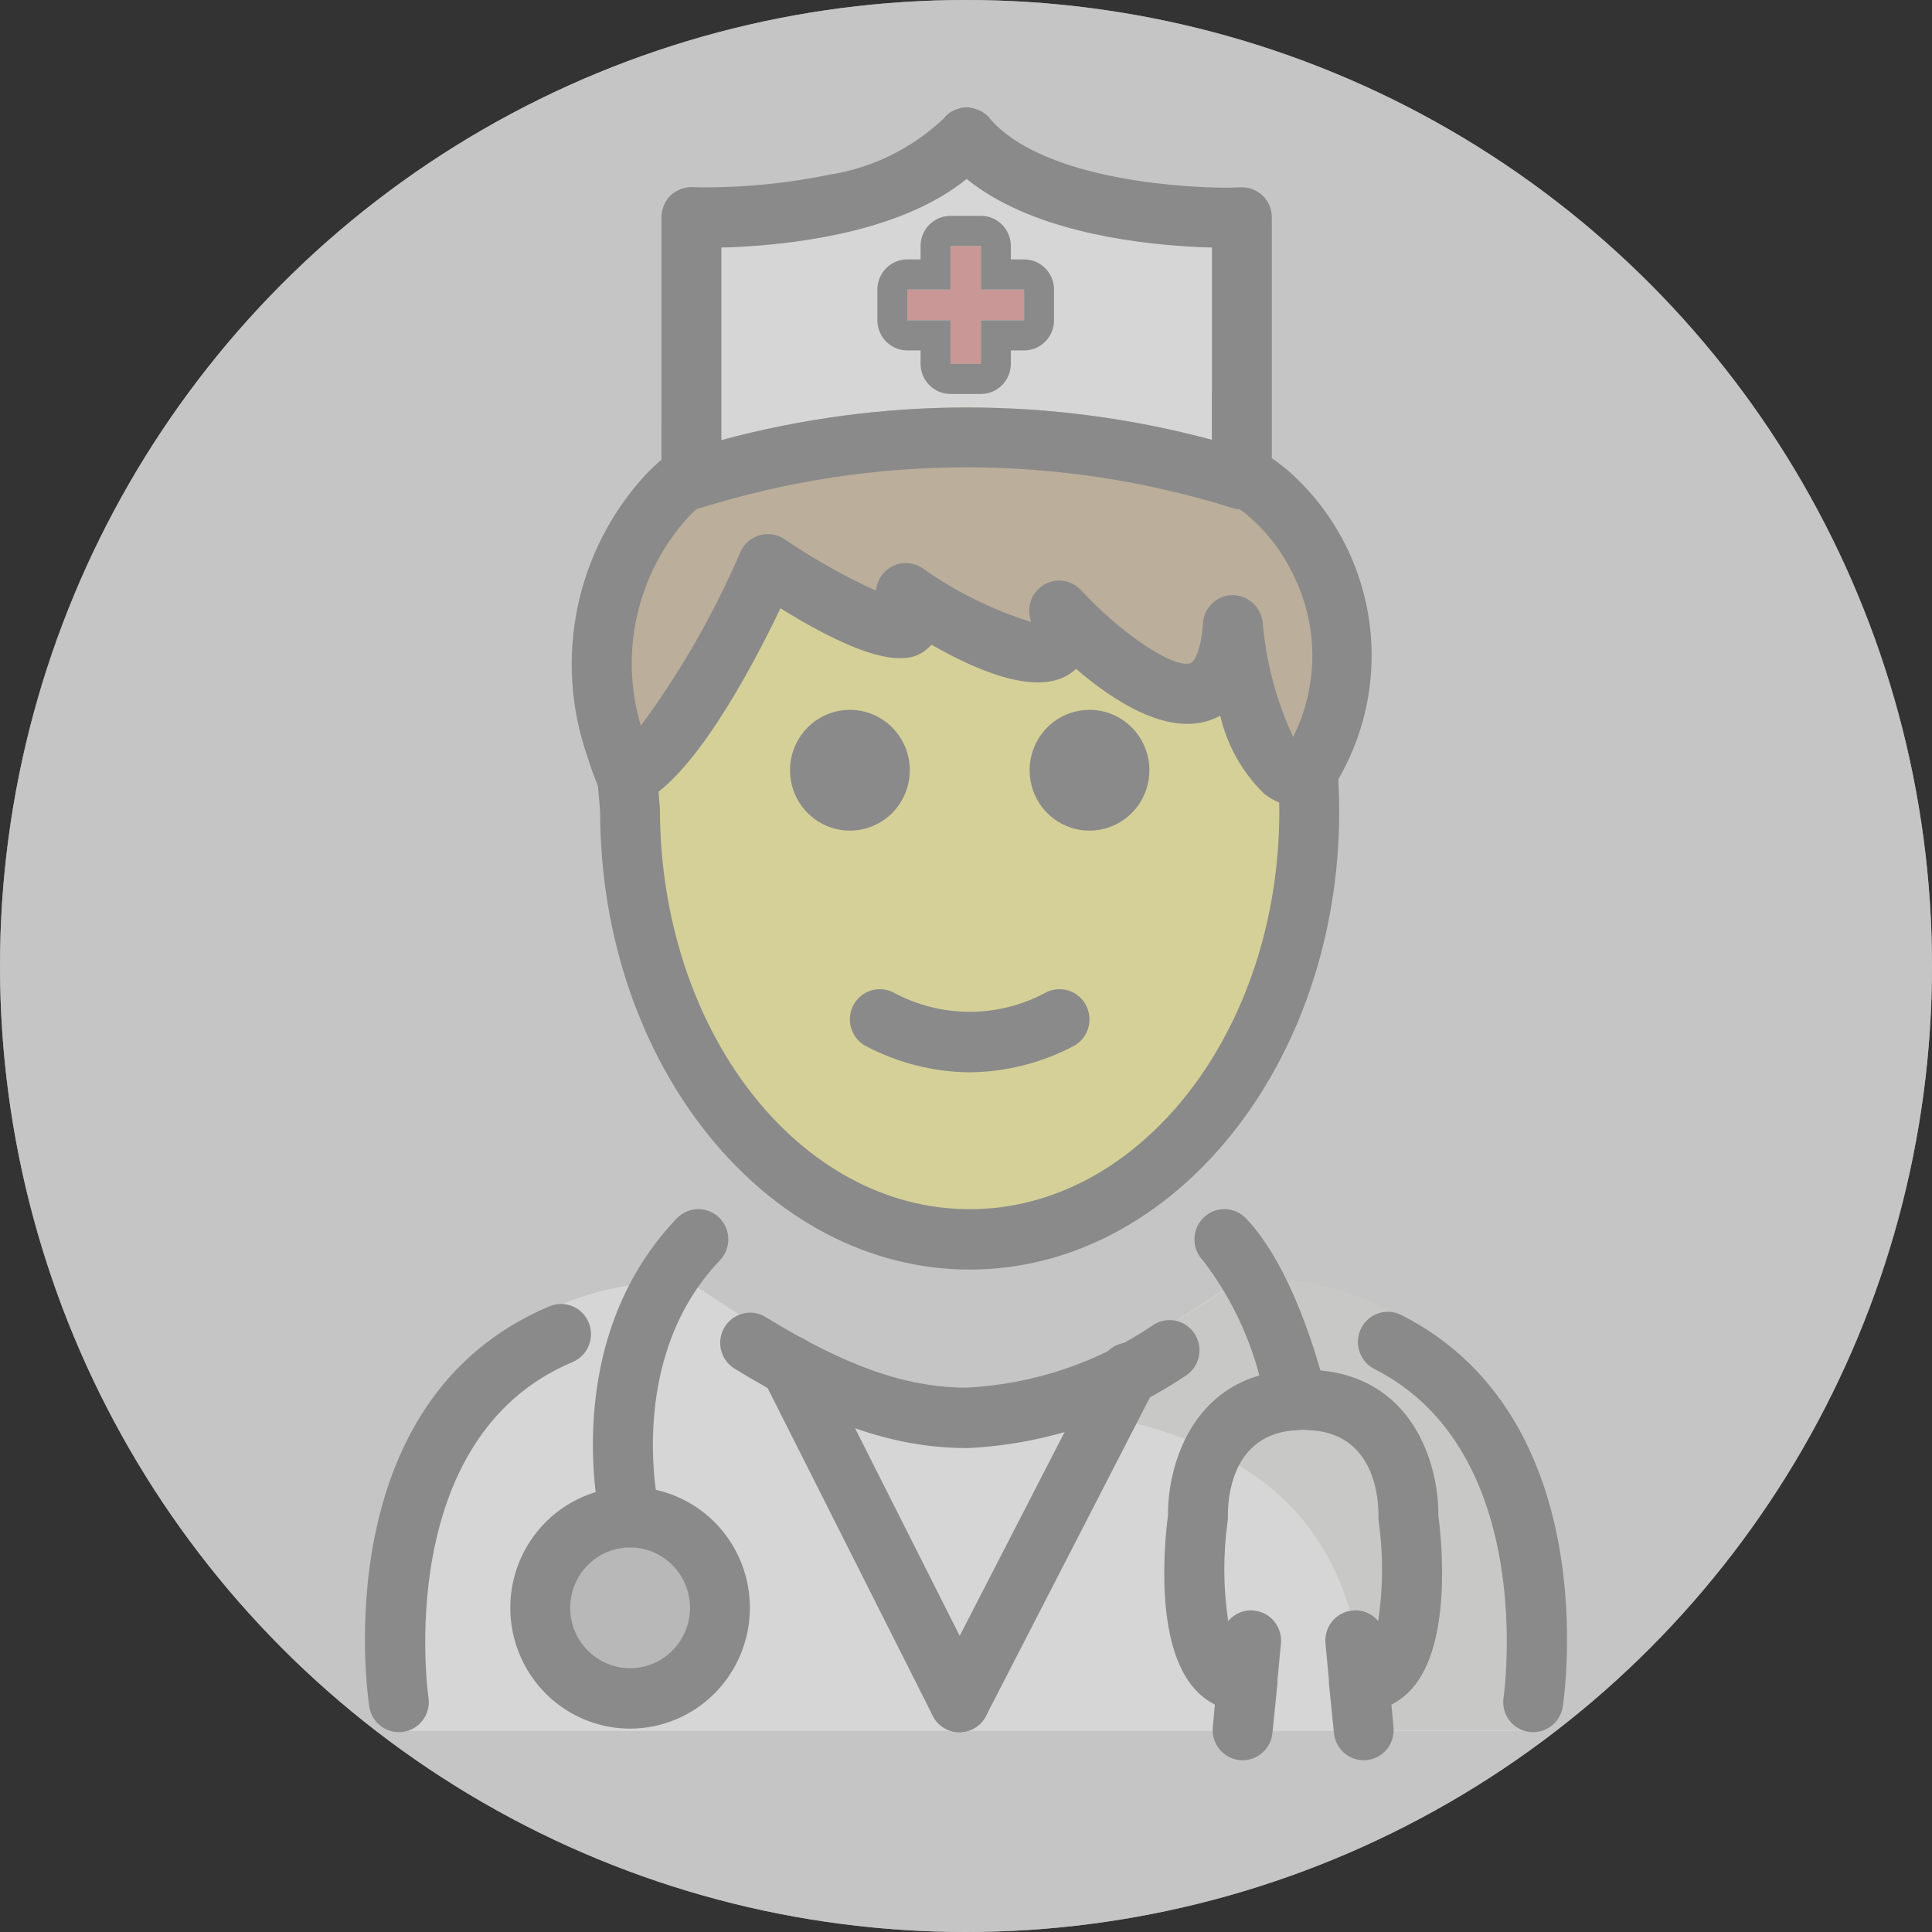 <svg width="90" height="90" viewBox="0 0 90 90" fill="none" xmlns="http://www.w3.org/2000/svg">
<rect x="0" y="0" width="90" height="90" fill="#333333" stroke="none"/>
<circle cx="45" cy="45" r="45" fill="#C5C5C5"/>
<path d="M18.237 80.631C18.237 80.631 15.308 59.67 32.049 59.67C36.504 62.665 40.458 65.014 44.745 65.006L45.13 65.147C49.419 65.155 53.373 62.524 57.826 59.531C73.96 59.481 71.093 80.492 71.415 80.633" fill="white"/>
<path d="M29.353 79.119C31.664 79.119 33.538 77.229 33.538 74.898C33.538 72.568 31.664 70.678 29.353 70.678C27.041 70.678 25.167 72.568 25.167 74.898C25.167 77.229 27.041 79.119 29.353 79.119Z" fill="#9B9B9A"/>
<path d="M57.902 59.512C53.479 62.485 50.542 64.436 44.875 65.265C63.099 65.843 62.959 74.987 64.022 80.614H71.156C71.156 80.614 74.802 59.509 57.902 59.512Z" fill="#D0CFCE"/>
<path d="M32.207 21.34V10.128C32.207 10.128 41.583 10.494 45.029 6.414C48.475 10.494 57.85 10.128 57.85 10.128V21.298L45.196 20.06L32.207 21.34Z" fill="white"/>
<path d="M42.266 14.918H44.278V16.947H45.694V14.918H47.706V13.49H45.694V11.461H44.278V13.49H42.266V14.918Z" fill="#D22F27"/>
<path d="M60.783 36.166C58.204 36.541 57.438 29.132 57.438 29.132C56.903 36.687 49.341 28.447 49.341 28.447C50.563 33.258 42.192 27.637 42.192 27.637C44.197 31.924 35.765 26.279 35.765 26.279C35.765 26.279 31.955 34.826 29.314 36.093C29.295 36.491 29.266 36.887 29.266 37.292C29.266 48.304 36.348 57.23 45.084 57.23C53.821 57.23 60.904 48.304 60.904 37.292C60.904 36.856 60.873 36.431 60.852 36.003C60.826 36.058 60.81 36.113 60.783 36.166Z" fill="#FCEA2B"/>
<path d="M60.921 35.867C60.879 35.965 60.823 36.064 60.781 36.162C58.2 36.542 57.433 29.128 57.433 29.128C56.903 36.683 49.341 28.453 49.341 28.453C50.569 33.264 42.198 27.637 42.198 27.637C44.193 31.928 35.766 26.286 35.766 26.286C35.766 26.286 31.846 35.079 29.209 36.148C29.195 36.148 29.195 36.162 29.181 36.162C28.986 35.698 28.818 35.234 28.679 34.783C27.988 32.805 27.845 30.675 28.262 28.621C28.68 26.567 29.644 24.666 31.05 23.121C30.968 23.001 30.907 22.868 30.869 22.727C30.821 22.534 30.806 22.334 30.827 22.136C30.827 22.108 30.813 22.066 30.813 22.038V19.801C31.609 18.788 30.995 19.14 32.055 18.648L32.781 21.194L33.604 20.504C41.088 18.481 48.969 18.476 56.456 20.49V18.31C57.487 19.303 58.413 20.401 59.219 21.588C59.233 21.602 59.233 21.616 59.246 21.63C60.19 22.992 60.932 24.485 61.451 26.061C62.541 29.276 62.351 32.791 60.921 35.867Z" fill="#A57939"/>
<path d="M58.814 9.109C58.679 8.979 58.519 8.878 58.344 8.813C58.169 8.748 57.982 8.719 57.796 8.729C57.6 8.729 57.363 8.744 57.098 8.744C54.308 8.729 48.448 8.181 46.146 5.564C46.087 5.479 46.017 5.403 45.937 5.339C45.792 5.212 45.62 5.121 45.434 5.072C45.383 5.045 45.325 5.03 45.267 5.03C45.19 5.006 45.11 4.996 45.03 5.001C44.95 4.997 44.87 5.006 44.793 5.03C44.734 5.03 44.677 5.045 44.625 5.072C44.366 5.143 44.137 5.296 43.97 5.508C43.956 5.522 43.942 5.55 43.914 5.564C42.447 6.937 40.605 7.834 38.626 8.139C36.757 8.523 34.855 8.721 32.948 8.729C32.697 8.729 32.46 8.729 32.264 8.715C31.883 8.708 31.513 8.849 31.232 9.109C30.965 9.378 30.815 9.742 30.813 10.122V22.038C30.813 22.066 30.827 22.108 30.827 22.136C30.806 22.334 30.821 22.534 30.869 22.727C30.907 22.868 30.968 23.001 31.05 23.121C31.18 23.31 31.354 23.465 31.555 23.572C31.756 23.68 31.98 23.738 32.209 23.74C32.346 23.737 32.483 23.713 32.613 23.67C40.696 21.137 49.35 21.137 57.433 23.67C57.744 23.767 58.079 23.752 58.38 23.625C58.681 23.5 58.928 23.271 59.079 22.98C59.12 22.909 59.153 22.834 59.177 22.755C59.204 22.674 59.218 22.588 59.219 22.502C59.24 22.381 59.24 22.257 59.219 22.136C59.236 22.106 59.246 22.073 59.246 22.038V10.122C59.246 9.933 59.208 9.745 59.134 9.571C59.059 9.397 58.951 9.24 58.814 9.109ZM56.456 20.49C48.969 18.476 41.088 18.481 33.604 20.504V11.529C33.911 11.529 34.273 11.515 34.664 11.487C37.51 11.318 42.142 10.685 45.03 8.336C47.918 10.685 52.55 11.318 55.396 11.487C55.787 11.515 56.149 11.529 56.456 11.529V20.49Z" fill="black"/>
<path d="M45.694 11.461V13.49H47.706V14.918H45.694V16.947H44.278L44.278 14.919H42.266V13.49H44.278L44.278 11.463L45.694 11.461ZM45.694 10.055H44.278C43.908 10.055 43.553 10.203 43.291 10.467C43.03 10.731 42.883 11.088 42.883 11.461V12.083H42.266C41.896 12.083 41.541 12.232 41.28 12.495C41.018 12.759 40.871 13.117 40.871 13.49V14.918C40.871 15.291 41.018 15.649 41.28 15.913C41.541 16.177 41.896 16.325 42.266 16.325H42.883V16.947C42.883 17.32 43.03 17.678 43.291 17.941C43.553 18.205 43.908 18.353 44.278 18.353H45.694C46.064 18.353 46.419 18.205 46.681 17.941C46.942 17.678 47.089 17.32 47.089 16.947V16.325H47.706C48.076 16.325 48.431 16.177 48.692 15.913C48.954 15.649 49.101 15.291 49.101 14.918V13.49C49.101 13.117 48.954 12.759 48.692 12.495C48.431 12.232 48.076 12.083 47.706 12.083H47.089V11.461C47.089 11.088 46.942 10.731 46.681 10.467C46.419 10.203 46.064 10.055 45.694 10.055ZM53.543 35.881C53.543 36.437 53.38 36.981 53.073 37.444C52.766 37.907 52.331 38.267 51.821 38.48C51.311 38.693 50.75 38.749 50.209 38.64C49.667 38.532 49.17 38.264 48.78 37.87C48.39 37.477 48.124 36.975 48.016 36.43C47.908 35.884 47.964 35.318 48.175 34.804C48.386 34.29 48.744 33.85 49.203 33.541C49.661 33.232 50.201 33.067 50.753 33.067C51.493 33.067 52.203 33.364 52.726 33.891C53.249 34.419 53.543 35.135 53.543 35.881ZM42.382 35.881C42.382 36.437 42.218 36.981 41.912 37.444C41.605 37.907 41.169 38.267 40.659 38.48C40.15 38.693 39.589 38.749 39.047 38.64C38.506 38.532 38.009 38.264 37.619 37.87C37.228 37.477 36.963 36.975 36.855 36.43C36.747 35.884 36.803 35.318 37.014 34.804C37.225 34.29 37.583 33.85 38.041 33.541C38.5 33.232 39.04 33.067 39.592 33.067C40.332 33.067 41.041 33.364 41.565 33.891C42.088 34.419 42.382 35.135 42.382 35.881ZM45.171 49.953C43.496 49.937 41.849 49.523 40.362 48.746C40.198 48.663 40.052 48.549 39.931 48.409C39.811 48.27 39.72 48.107 39.662 47.932C39.604 47.757 39.581 47.572 39.594 47.387C39.607 47.203 39.655 47.023 39.737 46.857C39.819 46.692 39.933 46.545 40.071 46.423C40.21 46.302 40.371 46.21 40.545 46.151C40.718 46.093 40.902 46.07 41.085 46.083C41.268 46.096 41.446 46.145 41.61 46.228C42.705 46.823 43.928 47.134 45.172 47.134C46.415 47.134 47.638 46.823 48.733 46.228C48.897 46.145 49.075 46.096 49.258 46.083C49.441 46.07 49.624 46.093 49.798 46.151C49.972 46.21 50.133 46.302 50.272 46.423C50.41 46.545 50.524 46.692 50.606 46.857C50.688 47.023 50.736 47.203 50.749 47.387C50.763 47.572 50.739 47.757 50.681 47.932C50.623 48.107 50.532 48.27 50.412 48.409C50.291 48.549 50.145 48.663 49.981 48.746C48.494 49.523 46.846 49.936 45.171 49.952" fill="black"/>
<path d="M45.171 59.142C35.68 59.142 27.957 49.566 27.957 37.795L27.79 35.865C27.774 35.681 27.795 35.496 27.85 35.32C27.905 35.144 27.995 34.98 28.113 34.839C28.231 34.697 28.375 34.581 28.538 34.496C28.701 34.411 28.878 34.359 29.061 34.343C29.244 34.326 29.428 34.345 29.604 34.4C29.779 34.456 29.942 34.546 30.082 34.665C30.223 34.785 30.338 34.931 30.422 35.096C30.505 35.261 30.555 35.441 30.569 35.626L30.742 37.676C30.748 48.016 37.218 56.329 45.171 56.329C53.123 56.329 59.595 48.014 59.595 37.795C59.595 37.139 59.569 36.489 59.516 35.847C59.501 35.663 59.523 35.477 59.579 35.302C59.635 35.126 59.725 34.963 59.844 34.822C59.963 34.682 60.108 34.566 60.271 34.482C60.434 34.398 60.612 34.347 60.795 34.332C60.978 34.317 61.162 34.339 61.336 34.396C61.51 34.452 61.672 34.543 61.811 34.663C61.951 34.783 62.066 34.929 62.149 35.094C62.233 35.258 62.283 35.438 62.298 35.622C62.355 36.337 62.385 37.061 62.386 37.795C62.386 49.566 54.665 59.142 45.171 59.142Z" fill="black"/>
<path d="M60.59 37.583C59.969 37.579 59.368 37.362 58.884 36.97C57.872 35.983 57.164 34.723 56.844 33.34C56.697 33.42 56.544 33.488 56.386 33.544C54.341 34.266 51.861 32.652 50.128 31.16C50.055 31.227 49.977 31.29 49.896 31.348C48.431 32.396 45.817 31.421 43.395 30.035C43.35 30.084 43.302 30.13 43.252 30.173C42.749 30.614 41.61 31.599 36.358 28.336C34.946 31.278 32.211 36.383 29.787 37.428C29.441 37.585 29.049 37.598 28.694 37.463C28.34 37.329 28.053 37.058 27.896 36.711C27.689 36.217 27.506 35.714 27.348 35.203C26.581 32.984 26.428 30.596 26.903 28.296C27.379 25.995 28.466 23.869 30.049 22.143C30.379 21.794 30.733 21.47 31.109 21.171C31.401 20.945 31.768 20.845 32.133 20.891C32.498 20.937 32.83 21.127 33.056 21.418C33.283 21.71 33.387 22.079 33.345 22.448C33.303 22.816 33.119 23.152 32.832 23.384C32.559 23.601 32.301 23.838 32.061 24.092C30.889 25.379 30.069 26.951 29.682 28.654C29.295 30.357 29.354 32.133 29.854 33.806C31.704 31.296 33.261 28.579 34.494 25.71C34.577 25.523 34.699 25.358 34.852 25.224C35.005 25.09 35.185 24.992 35.379 24.935C35.574 24.878 35.778 24.865 35.978 24.896C36.178 24.927 36.369 25.002 36.538 25.114C37.892 26.033 39.32 26.837 40.807 27.517C40.827 27.274 40.911 27.04 41.048 26.839C41.186 26.637 41.373 26.476 41.592 26.37C41.81 26.264 42.052 26.217 42.294 26.234C42.536 26.251 42.769 26.331 42.971 26.466C44.516 27.562 46.222 28.407 48.027 28.971C48.016 28.914 48.004 28.858 47.989 28.803C47.912 28.5 47.937 28.179 48.06 27.892C48.184 27.605 48.399 27.367 48.672 27.217C48.944 27.067 49.259 27.013 49.565 27.064C49.872 27.114 50.153 27.267 50.364 27.496C52.219 29.512 54.68 31.164 55.459 30.891C55.619 30.835 55.946 30.372 56.041 29.028C56.065 28.678 56.219 28.349 56.472 28.108C56.725 27.866 57.059 27.729 57.408 27.723C57.755 27.722 58.091 27.85 58.351 28.082C58.611 28.314 58.778 28.634 58.82 28.982C58.976 30.836 59.457 32.648 60.24 34.333C60.833 33.147 61.139 31.836 61.133 30.507C61.127 29.179 60.808 27.871 60.204 26.69C59.714 25.684 59.026 24.788 58.183 24.058C57.992 23.895 57.79 23.744 57.579 23.606C57.425 23.508 57.291 23.379 57.185 23.228C57.08 23.077 57.005 22.906 56.964 22.726C56.924 22.546 56.92 22.359 56.951 22.177C56.982 21.995 57.049 21.821 57.147 21.665C57.245 21.509 57.372 21.374 57.522 21.267C57.672 21.161 57.841 21.085 58.02 21.045C58.199 21.004 58.384 21 58.564 21.031C58.745 21.063 58.917 21.13 59.072 21.229C59.384 21.432 59.683 21.654 59.968 21.894C62.038 23.693 63.393 26.187 63.781 28.915C64.169 31.643 63.565 34.42 62.08 36.733L61.992 36.867C61.754 37.216 61.394 37.462 60.983 37.555C60.853 37.574 60.722 37.583 60.59 37.583ZM29.353 80.526C28.249 80.526 27.17 80.196 26.252 79.577C25.334 78.959 24.619 78.08 24.197 77.052C23.774 76.024 23.664 74.892 23.879 73.801C24.095 72.709 24.626 71.706 25.407 70.919C26.187 70.132 27.181 69.597 28.264 69.379C29.346 69.162 30.468 69.274 31.488 69.7C32.508 70.126 33.38 70.847 33.993 71.772C34.606 72.698 34.933 73.785 34.933 74.898C34.932 76.39 34.343 77.821 33.297 78.876C32.251 79.931 30.832 80.524 29.353 80.526ZM29.353 72.085C28.801 72.085 28.261 72.25 27.802 72.559C27.343 72.868 26.986 73.308 26.775 73.822C26.564 74.336 26.508 74.902 26.616 75.447C26.724 75.993 26.989 76.495 27.38 76.888C27.77 77.281 28.267 77.549 28.808 77.658C29.349 77.767 29.911 77.711 30.42 77.498C30.93 77.285 31.366 76.924 31.673 76.462C31.979 75.999 32.143 75.455 32.143 74.898C32.142 74.153 31.848 73.438 31.324 72.91C30.801 72.383 30.092 72.086 29.353 72.085Z" fill="black"/>
<path d="M29.353 72.085C29.04 72.084 28.736 71.978 28.49 71.783C28.245 71.588 28.072 71.316 27.998 71.01C27.914 70.665 26.027 62.513 31.528 56.756C31.655 56.623 31.807 56.517 31.975 56.443C32.143 56.369 32.324 56.33 32.507 56.326C32.69 56.323 32.872 56.356 33.043 56.424C33.214 56.491 33.369 56.592 33.501 56.721C33.633 56.849 33.739 57.002 33.812 57.171C33.885 57.341 33.924 57.523 33.928 57.708C33.931 57.893 33.898 58.076 33.831 58.248C33.764 58.42 33.664 58.577 33.537 58.71C29.089 63.363 30.692 70.276 30.709 70.345C30.759 70.552 30.761 70.768 30.716 70.976C30.671 71.184 30.58 71.379 30.449 71.547C30.318 71.714 30.152 71.85 29.962 71.943C29.771 72.035 29.564 72.085 29.353 72.085ZM71.423 80.69C71.222 80.692 71.023 80.649 70.84 80.564C70.656 80.48 70.493 80.357 70.362 80.203C70.231 80.049 70.134 79.869 70.079 79.673C70.024 79.478 70.011 79.273 70.042 79.072C70.059 78.96 71.661 67.641 64.025 63.772C63.861 63.689 63.715 63.574 63.595 63.435C63.475 63.295 63.384 63.133 63.327 62.957C63.269 62.782 63.246 62.596 63.259 62.412C63.273 62.228 63.322 62.048 63.404 61.883C63.486 61.718 63.6 61.57 63.739 61.45C63.877 61.329 64.038 61.236 64.212 61.178C64.386 61.12 64.57 61.097 64.753 61.111C64.936 61.124 65.114 61.174 65.278 61.257C74.737 66.048 72.883 78.951 72.8 79.499C72.749 79.83 72.583 80.133 72.33 80.351C72.078 80.57 71.756 80.69 71.423 80.69ZM45.055 67.457H44.91L44.853 67.455C41.544 67.41 38.332 66.287 34.178 63.731C33.876 63.531 33.662 63.22 33.583 62.864C33.504 62.508 33.564 62.135 33.753 61.823C33.941 61.512 34.242 61.286 34.592 61.194C34.942 61.102 35.314 61.151 35.629 61.33C39.375 63.636 42.185 64.629 44.998 64.643C48.136 64.49 51.173 63.468 53.773 61.69C53.931 61.596 54.106 61.535 54.287 61.509C54.469 61.483 54.653 61.493 54.831 61.54C55.008 61.586 55.175 61.667 55.321 61.778C55.468 61.889 55.591 62.028 55.684 62.187C55.777 62.346 55.838 62.523 55.864 62.706C55.889 62.888 55.879 63.075 55.833 63.254C55.787 63.432 55.707 63.601 55.597 63.748C55.487 63.896 55.349 64.02 55.191 64.114C52.201 66.114 48.734 67.268 45.151 67.455L45.055 67.457ZM18.576 80.69C18.244 80.689 17.923 80.569 17.671 80.351C17.418 80.132 17.252 79.83 17.201 79.499C17.113 78.919 15.153 65.242 25.6 60.852C25.941 60.708 26.325 60.707 26.668 60.849C27.01 60.991 27.282 61.264 27.424 61.608C27.567 61.953 27.568 62.34 27.427 62.685C27.286 63.03 27.015 63.305 26.674 63.449C18.251 66.989 19.941 78.951 19.959 79.074C19.99 79.274 19.977 79.479 19.922 79.674C19.867 79.869 19.77 80.05 19.639 80.204C19.507 80.357 19.345 80.481 19.161 80.565C18.978 80.649 18.778 80.692 18.576 80.69Z" fill="black"/>
<path d="M57.888 82C57.84 82 57.794 81.997 57.748 81.993C57.38 81.956 57.042 81.774 56.808 81.486C56.573 81.199 56.461 80.829 56.497 80.458L56.594 79.407C56.244 79.229 55.929 78.988 55.667 78.694C53.765 76.606 54.249 71.812 54.41 70.597C54.386 68.557 55.288 65.062 58.665 64.072C58.152 62.125 57.257 60.302 56.032 58.71C55.775 58.442 55.635 58.081 55.641 57.708C55.648 57.335 55.801 56.98 56.068 56.721C56.334 56.461 56.692 56.319 57.062 56.326C57.432 56.333 57.784 56.488 58.041 56.756C60.494 59.319 61.733 64.674 61.784 64.902C61.83 65.104 61.831 65.314 61.787 65.516C61.743 65.719 61.655 65.909 61.529 66.074C61.404 66.238 61.243 66.372 61.06 66.467C60.877 66.561 60.676 66.614 60.47 66.621C57.282 66.728 57.189 69.989 57.201 70.641C57.203 70.718 57.198 70.795 57.187 70.871C56.973 72.413 56.982 73.979 57.214 75.519C57.358 75.342 57.543 75.205 57.752 75.119C57.962 75.032 58.19 75 58.415 75.025C58.783 75.061 59.122 75.242 59.358 75.53C59.593 75.817 59.706 76.187 59.671 76.558L59.51 78.254C59.513 78.323 59.511 78.393 59.505 78.462L59.274 80.735C59.239 81.082 59.078 81.403 58.821 81.636C58.565 81.87 58.232 81.999 57.886 81.999" fill="black"/>
<path d="M63.527 82C63.181 82 62.848 81.87 62.592 81.636C62.336 81.402 62.175 81.081 62.14 80.734L61.911 78.46C61.905 78.393 61.903 78.326 61.906 78.258L61.745 76.557C61.728 76.373 61.746 76.188 61.8 76.011C61.854 75.835 61.941 75.67 62.058 75.528C62.175 75.385 62.318 75.268 62.48 75.181C62.641 75.095 62.819 75.041 63.001 75.024C63.226 74.999 63.453 75.031 63.663 75.117C63.873 75.203 64.057 75.341 64.201 75.517C64.432 73.978 64.44 72.413 64.226 70.871C64.215 70.793 64.21 70.713 64.212 70.634C64.226 69.989 64.131 66.728 60.943 66.621C60.756 66.62 60.572 66.582 60.4 66.508C60.228 66.434 60.073 66.326 59.943 66.191C59.813 66.055 59.712 65.895 59.645 65.719C59.578 65.543 59.547 65.356 59.553 65.168C59.559 64.979 59.602 64.794 59.681 64.623C59.759 64.453 59.871 64.299 60.009 64.173C60.147 64.046 60.309 63.949 60.486 63.886C60.662 63.824 60.849 63.798 61.035 63.81C65.83 63.969 67.03 68.247 67.004 70.597C67.163 71.812 67.648 76.605 65.748 78.695C65.484 78.988 65.168 79.229 64.817 79.407L64.916 80.46C64.951 80.83 64.839 81.2 64.605 81.487C64.37 81.774 64.032 81.956 63.665 81.993C63.619 81.997 63.573 82 63.527 82ZM44.695 80.692C44.437 80.692 44.184 80.62 43.965 80.484C43.745 80.348 43.566 80.154 43.449 79.922L35.557 64.26C35.473 64.095 35.422 63.916 35.407 63.731C35.392 63.546 35.414 63.36 35.471 63.184C35.527 63.008 35.618 62.845 35.737 62.704C35.856 62.563 36.002 62.447 36.166 62.363C36.33 62.279 36.508 62.229 36.691 62.215C36.875 62.201 37.059 62.223 37.233 62.281C37.408 62.339 37.569 62.431 37.709 62.552C37.848 62.673 37.962 62.82 38.044 62.986L45.938 78.648C46.046 78.862 46.098 79.1 46.088 79.341C46.079 79.581 46.009 79.815 45.884 80.02C45.76 80.225 45.585 80.394 45.377 80.512C45.169 80.629 44.934 80.691 44.695 80.692Z" fill="black"/>
<path d="M44.692 80.692C44.453 80.692 44.217 80.629 44.008 80.511C43.8 80.392 43.625 80.222 43.5 80.015C43.376 79.808 43.306 79.573 43.298 79.332C43.291 79.09 43.344 78.851 43.455 78.636L51.349 63.299C51.519 62.968 51.813 62.719 52.166 62.606C52.519 62.494 52.902 62.527 53.23 62.699C53.558 62.871 53.806 63.168 53.917 63.524C54.029 63.879 53.996 64.265 53.825 64.596L45.933 79.933C45.815 80.162 45.637 80.354 45.418 80.488C45.199 80.622 44.948 80.692 44.692 80.692Z" fill="black"/>
<circle cx="45" cy="45" r="45" fill="#C5C5C5" fill-opacity="0.7"/>
</svg>
